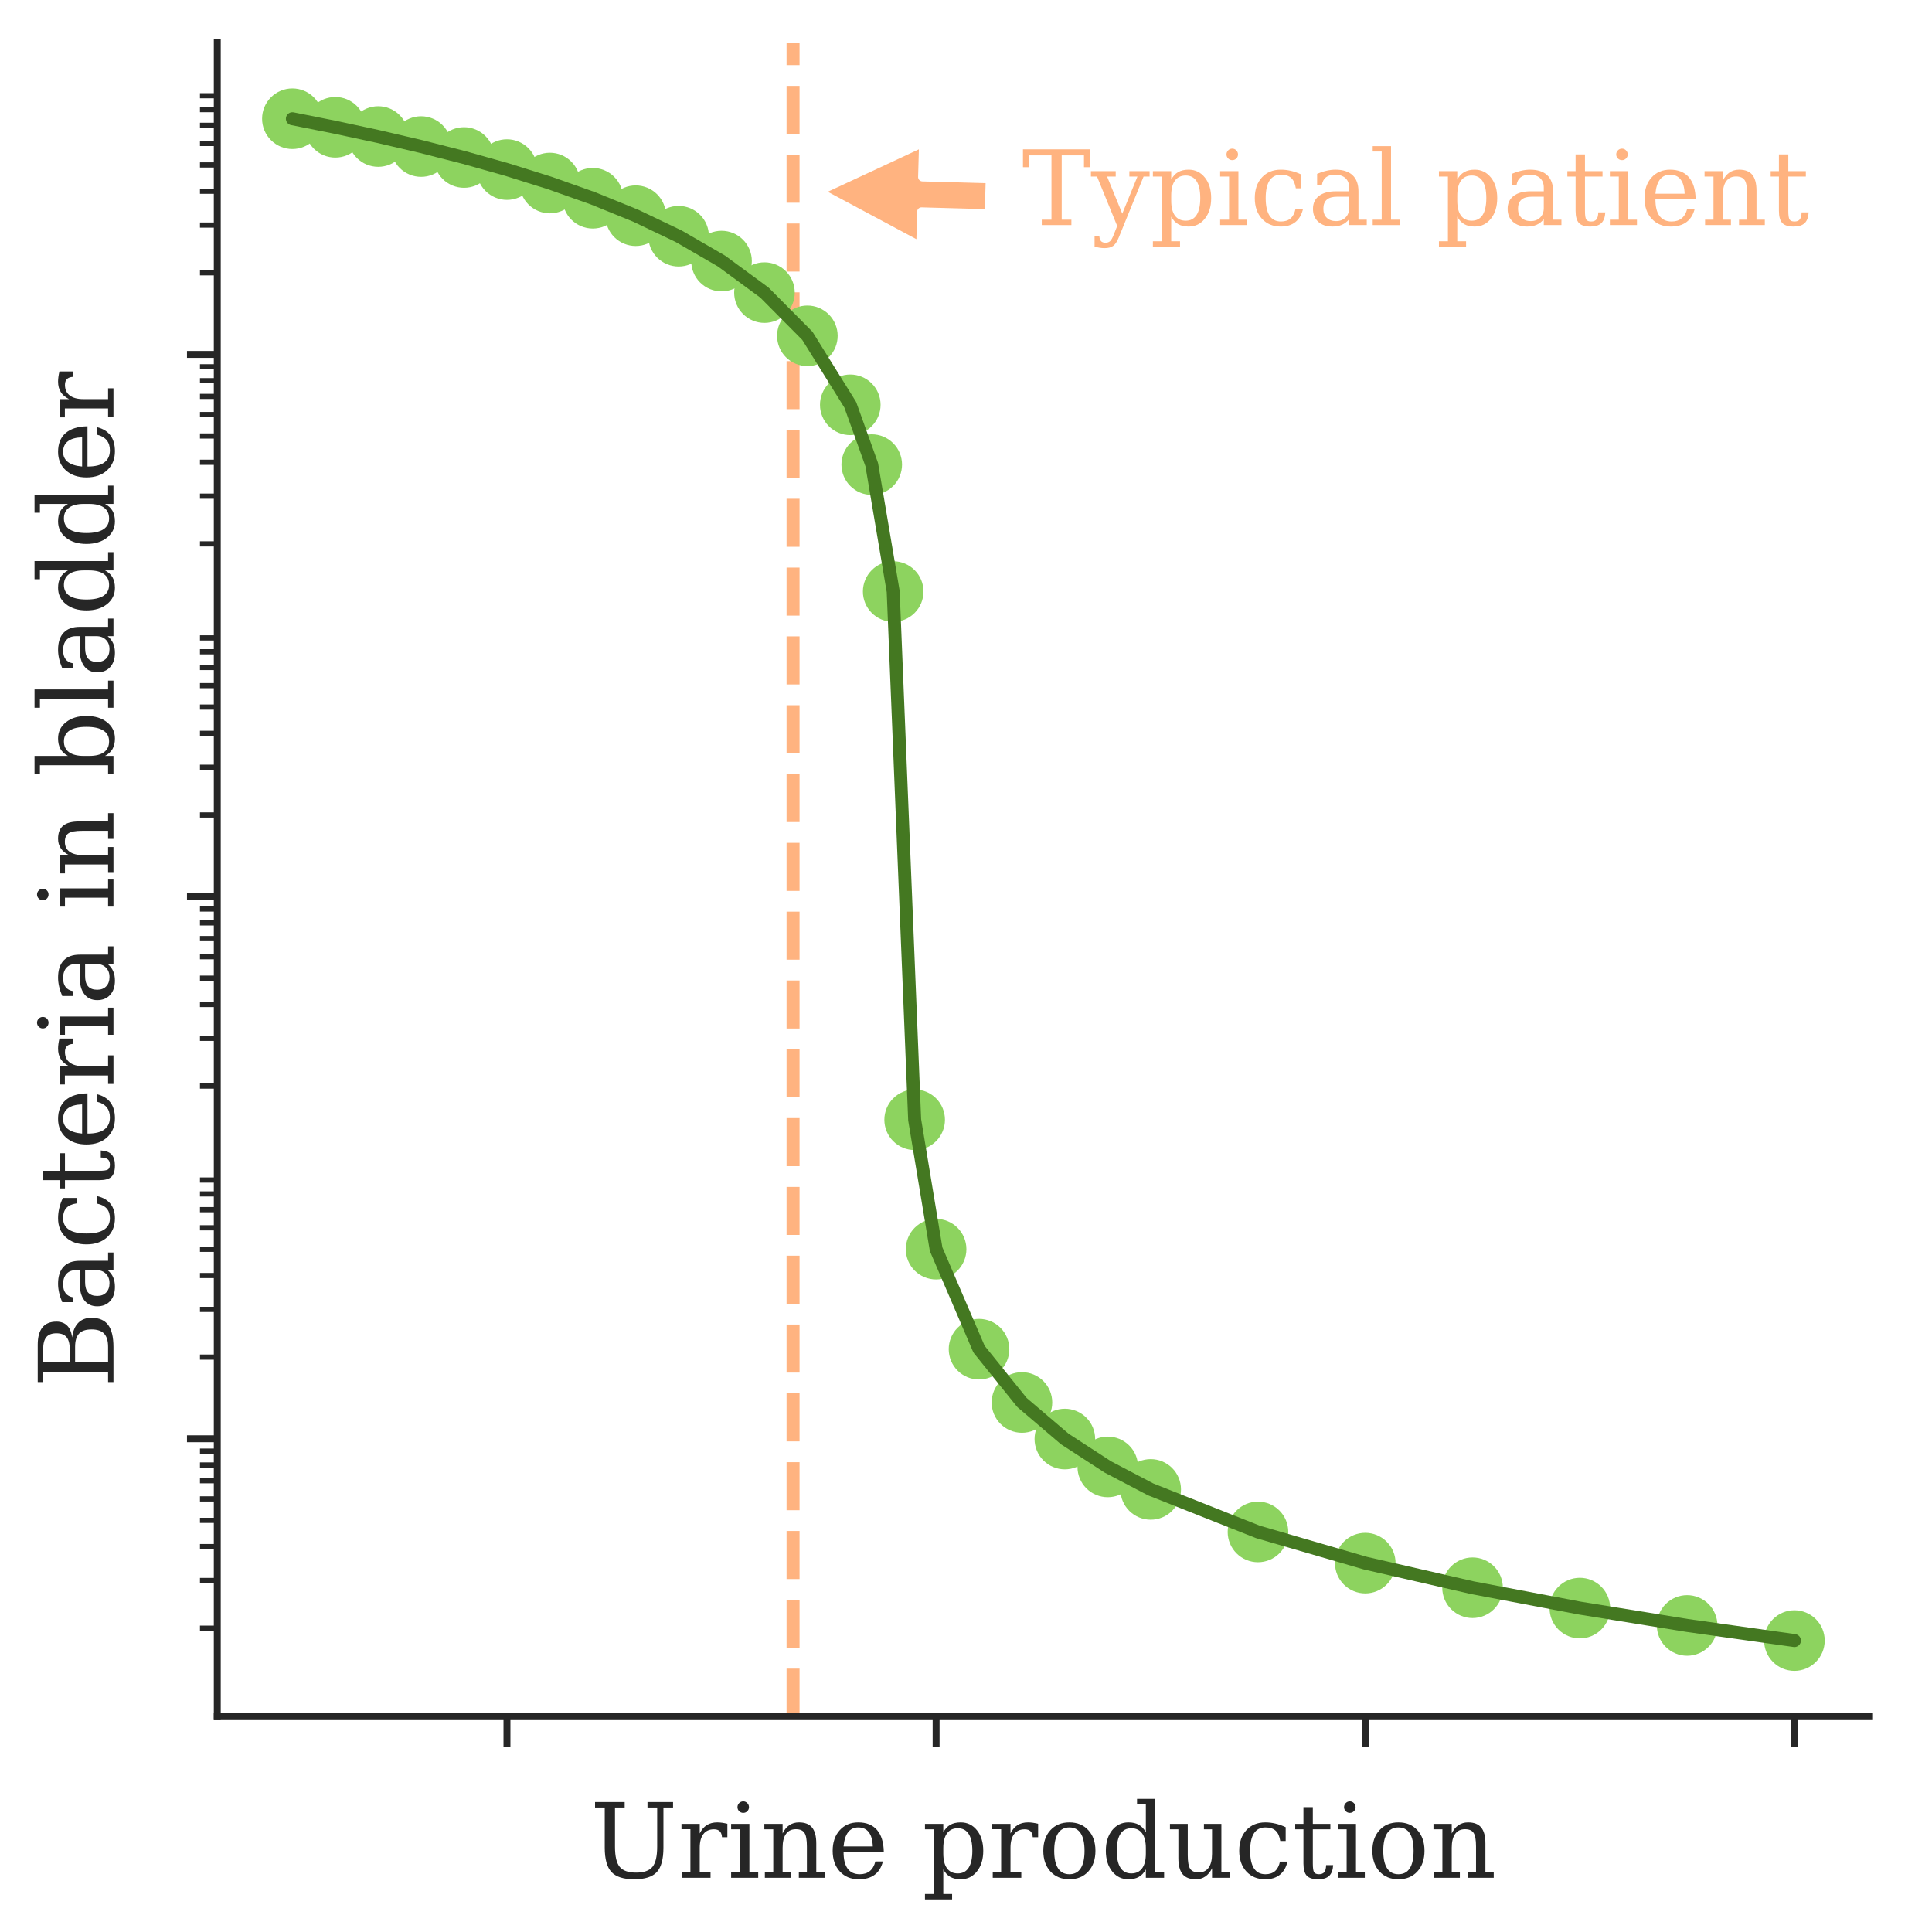 <?xml version="1.0" encoding="utf-8" standalone="no"?>
<!DOCTYPE svg PUBLIC "-//W3C//DTD SVG 1.1//EN"
  "http://www.w3.org/Graphics/SVG/1.1/DTD/svg11.dtd">
<!-- Created with matplotlib (https://matplotlib.org/) -->
<svg height="223.2pt" version="1.1" viewBox="0 0 223.2 223.2" width="223.2pt" xmlns="http://www.w3.org/2000/svg" xmlns:xlink="http://www.w3.org/1999/xlink">
 <defs>
  <style type="text/css">
*{stroke-linecap:butt;stroke-linejoin:round;}
  </style>
 </defs>
 <g id="figure_1">
  <g id="patch_1">
   <path d="M 0 223.2 
L 223.2 223.2 
L 223.2 0 
L 0 0 
z
" style="fill:#ffffff;"/>
  </g>
  <g id="axes_1">
   <g id="patch_2">
    <path d="M 25.102 198.321 
L 215.982 198.321 
L 215.982 4.925 
L 25.102 4.925 
z
" style="fill:#ffffff;"/>
   </g>
   <g id="matplotlib.axis_1">
    <g id="xtick_1">
     <g id="line2d_1">
      <defs>
       <path d="M 0 0 
L 0 3.5 
" id="mc57313381f" style="stroke:#262626;stroke-width:0.8;"/>
      </defs>
      <g>
       <use style="fill:#262626;stroke:#262626;stroke-width:0.8;" x="58.568" xlink:href="#mc57313381f" y="198.321"/>
      </g>
     </g>
    </g>
    <g id="xtick_2">
     <g id="line2d_2">
      <g>
       <use style="fill:#262626;stroke:#262626;stroke-width:0.8;" x="108.147" xlink:href="#mc57313381f" y="198.321"/>
      </g>
     </g>
    </g>
    <g id="xtick_3">
     <g id="line2d_3">
      <g>
       <use style="fill:#262626;stroke:#262626;stroke-width:0.8;" x="157.727" xlink:href="#mc57313381f" y="198.321"/>
      </g>
     </g>
    </g>
    <g id="xtick_4">
     <g id="line2d_4">
      <g>
       <use style="fill:#262626;stroke:#262626;stroke-width:0.8;" x="207.306" xlink:href="#mc57313381f" y="198.321"/>
      </g>
     </g>
    </g>
    <g id="text_1">
     <!-- Urine production -->
     <defs>
      <path d="M 14.016 67.672 
L 4.688 67.672 
L 4.688 72.906 
L 33.203 72.906 
L 33.203 67.672 
L 23.875 67.672 
L 23.875 29.984 
Q 23.875 16.016 28.438 10.5 
Q 33.016 4.984 44.188 4.984 
Q 55.375 4.984 59.938 10.5 
Q 64.5 16.016 64.5 29.984 
L 64.5 67.672 
L 55.172 67.672 
L 55.172 72.906 
L 79.781 72.906 
L 79.781 67.672 
L 70.516 67.672 
L 70.516 29 
Q 70.516 12.359 64.109 5.469 
Q 57.719 -1.422 42.391 -1.422 
Q 27.047 -1.422 20.531 5.516 
Q 14.016 12.453 14.016 29 
z
" id="DejaVuSerif-85"/>
      <path d="M 47.797 52 
L 47.797 39.016 
L 42.625 39.016 
Q 42.391 42.875 40.484 44.781 
Q 38.578 46.688 34.906 46.688 
Q 28.266 46.688 24.719 42.094 
Q 21.188 37.5 21.188 28.906 
L 21.188 5.172 
L 31.594 5.172 
L 31.594 0 
L 4.109 0 
L 4.109 5.172 
L 12.203 5.172 
L 12.203 46.781 
L 3.609 46.781 
L 3.609 51.906 
L 21.188 51.906 
L 21.188 42.672 
Q 23.828 48.094 27.969 50.703 
Q 32.125 53.328 38.094 53.328 
Q 40.281 53.328 42.703 52.984 
Q 45.125 52.641 47.797 52 
z
" id="DejaVuSerif-114"/>
      <path d="M 9.719 68.016 
Q 9.719 70.266 11.344 71.922 
Q 12.984 73.578 15.281 73.578 
Q 17.531 73.578 19.156 71.922 
Q 20.797 70.266 20.797 68.016 
Q 20.797 65.719 19.188 64.109 
Q 17.578 62.5 15.281 62.5 
Q 12.984 62.5 11.344 64.109 
Q 9.719 65.719 9.719 68.016 
z
M 21.188 5.172 
L 29.688 5.172 
L 29.688 0 
L 3.609 0 
L 3.609 5.172 
L 12.203 5.172 
L 12.203 46.688 
L 3.609 46.688 
L 3.609 51.906 
L 21.188 51.906 
z
" id="DejaVuSerif-105"/>
      <path d="M 4.109 0 
L 4.109 5.172 
L 12.203 5.172 
L 12.203 46.688 
L 3.609 46.688 
L 3.609 51.906 
L 21.188 51.906 
L 21.188 42.672 
Q 23.688 47.953 27.656 50.641 
Q 31.641 53.328 36.922 53.328 
Q 45.516 53.328 49.562 48.391 
Q 53.609 43.453 53.609 33.016 
L 53.609 5.172 
L 61.625 5.172 
L 61.625 0 
L 36.812 0 
L 36.812 5.172 
L 44.578 5.172 
L 44.578 30.172 
Q 44.578 39.703 42.234 43.234 
Q 39.891 46.781 33.984 46.781 
Q 27.734 46.781 24.453 42.203 
Q 21.188 37.641 21.188 28.906 
L 21.188 5.172 
L 29 5.172 
L 29 0 
z
" id="DejaVuSerif-110"/>
      <path d="M 54.203 25 
L 15.484 25 
L 15.484 24.609 
Q 15.484 14.109 19.438 8.766 
Q 23.391 3.422 31.109 3.422 
Q 37.016 3.422 40.797 6.516 
Q 44.578 9.625 46.094 15.719 
L 53.328 15.719 
Q 51.172 7.172 45.375 2.875 
Q 39.594 -1.422 30.172 -1.422 
Q 18.797 -1.422 11.891 6.078 
Q 4.984 13.578 4.984 25.984 
Q 4.984 38.281 11.766 45.797 
Q 18.562 53.328 29.594 53.328 
Q 41.359 53.328 47.656 46.062 
Q 53.953 38.812 54.203 25 
z
M 43.609 30.172 
Q 43.312 39.266 39.766 43.875 
Q 36.234 48.484 29.594 48.484 
Q 23.391 48.484 19.828 43.844 
Q 16.266 39.203 15.484 30.172 
z
" id="DejaVuSerif-101"/>
      <path id="DejaVuSerif-32"/>
      <path d="M 20.516 28.516 
L 20.516 23.391 
Q 20.516 14.016 24.094 9.109 
Q 27.688 4.203 34.516 4.203 
Q 41.406 4.203 44.938 9.719 
Q 48.484 15.234 48.484 25.984 
Q 48.484 36.766 44.938 42.234 
Q 41.406 47.703 34.516 47.703 
Q 27.688 47.703 24.094 42.766 
Q 20.516 37.844 20.516 28.516 
z
M 11.531 46.688 
L 2.875 46.688 
L 2.875 51.906 
L 20.516 51.906 
L 20.516 43.797 
Q 23.141 48.688 27.219 51 
Q 31.297 53.328 37.312 53.328 
Q 46.875 53.328 52.922 45.75 
Q 58.984 38.188 58.984 25.984 
Q 58.984 13.766 52.922 6.172 
Q 46.875 -1.422 37.312 -1.422 
Q 31.297 -1.422 27.219 0.891 
Q 23.141 3.219 20.516 8.109 
L 20.516 -15.578 
L 29 -15.578 
L 29 -20.797 
L 2.875 -20.797 
L 2.875 -15.578 
L 11.531 -15.578 
z
" id="DejaVuSerif-112"/>
      <path d="M 30.078 3.422 
Q 37.312 3.422 40.984 9.125 
Q 44.672 14.844 44.672 25.984 
Q 44.672 37.109 40.984 42.797 
Q 37.312 48.484 30.078 48.484 
Q 22.859 48.484 19.172 42.797 
Q 15.484 37.109 15.484 25.984 
Q 15.484 14.844 19.188 9.125 
Q 22.906 3.422 30.078 3.422 
z
M 30.078 -1.422 
Q 18.75 -1.422 11.859 6.078 
Q 4.984 13.578 4.984 25.984 
Q 4.984 38.375 11.844 45.844 
Q 18.703 53.328 30.078 53.328 
Q 41.453 53.328 48.312 45.844 
Q 55.172 38.375 55.172 25.984 
Q 55.172 13.578 48.312 6.078 
Q 41.453 -1.422 30.078 -1.422 
z
" id="DejaVuSerif-111"/>
      <path d="M 52.484 5.172 
L 61.078 5.172 
L 61.078 0 
L 43.5 0 
L 43.5 8.109 
Q 40.875 3.219 36.797 0.891 
Q 32.719 -1.422 26.703 -1.422 
Q 17.141 -1.422 11.062 6.172 
Q 4.984 13.766 4.984 25.984 
Q 4.984 38.188 11.031 45.75 
Q 17.094 53.328 26.703 53.328 
Q 32.719 53.328 36.797 51 
Q 40.875 48.688 43.5 43.797 
L 43.5 70.797 
L 35.016 70.797 
L 35.016 75.984 
L 52.484 75.984 
z
M 43.5 23.391 
L 43.5 28.516 
Q 43.5 37.844 39.906 42.766 
Q 36.328 47.703 29.5 47.703 
Q 22.562 47.703 19.016 42.234 
Q 15.484 36.766 15.484 25.984 
Q 15.484 15.234 19.016 9.719 
Q 22.562 4.203 29.5 4.203 
Q 36.328 4.203 39.906 9.109 
Q 43.5 14.016 43.5 23.391 
z
" id="DejaVuSerif-100"/>
      <path d="M 35.406 51.906 
L 52.203 51.906 
L 52.203 5.172 
L 60.688 5.172 
L 60.688 0 
L 43.219 0 
L 43.219 9.188 
Q 40.719 4 36.766 1.281 
Q 32.812 -1.422 27.594 -1.422 
Q 18.953 -1.422 14.875 3.484 
Q 10.797 8.406 10.797 18.891 
L 10.797 46.688 
L 2.688 46.688 
L 2.688 51.906 
L 19.828 51.906 
L 19.828 21.688 
Q 19.828 12.203 22.141 8.688 
Q 24.469 5.172 30.422 5.172 
Q 36.672 5.172 39.938 9.766 
Q 43.219 14.359 43.219 23.094 
L 43.219 46.688 
L 35.406 46.688 
z
" id="DejaVuSerif-117"/>
      <path d="M 51.422 15.578 
Q 49.516 7.281 44.094 2.922 
Q 38.672 -1.422 30.078 -1.422 
Q 18.75 -1.422 11.859 6.078 
Q 4.984 13.578 4.984 25.984 
Q 4.984 38.422 11.859 45.875 
Q 18.75 53.328 30.078 53.328 
Q 35.016 53.328 39.891 52.172 
Q 44.781 51.031 49.703 48.688 
L 49.703 35.406 
L 44.484 35.406 
Q 43.453 42.234 40.016 45.359 
Q 36.578 48.484 30.172 48.484 
Q 22.906 48.484 19.188 42.844 
Q 15.484 37.203 15.484 25.984 
Q 15.484 14.75 19.172 9.078 
Q 22.859 3.422 30.172 3.422 
Q 35.984 3.422 39.453 6.438 
Q 42.922 9.469 44.188 15.578 
z
" id="DejaVuSerif-99"/>
      <path d="M 10.797 46.688 
L 2.875 46.688 
L 2.875 51.906 
L 10.797 51.906 
L 10.797 68.016 
L 19.828 68.016 
L 19.828 51.906 
L 36.719 51.906 
L 36.719 46.688 
L 19.828 46.688 
L 19.828 13.719 
Q 19.828 7.125 21.094 5.266 
Q 22.359 3.422 25.781 3.422 
Q 29.297 3.422 30.906 5.484 
Q 32.516 7.562 32.625 12.203 
L 39.406 12.203 
Q 39.016 5.125 35.547 1.844 
Q 32.078 -1.422 25 -1.422 
Q 17.234 -1.422 14.016 2.016 
Q 10.797 5.469 10.797 13.719 
z
" id="DejaVuSerif-116"/>
     </defs>
     <g style="fill:#262626;" transform="translate(68.183 216.939)scale(0.12 -0.12)">
      <use xlink:href="#DejaVuSerif-85"/>
      <use x="84.277" xlink:href="#DejaVuSerif-114"/>
      <use x="132.08" xlink:href="#DejaVuSerif-105"/>
      <use x="164.062" xlink:href="#DejaVuSerif-110"/>
      <use x="228.467" xlink:href="#DejaVuSerif-101"/>
      <use x="287.646" xlink:href="#DejaVuSerif-32"/>
      <use x="319.434" xlink:href="#DejaVuSerif-112"/>
      <use x="383.447" xlink:href="#DejaVuSerif-114"/>
      <use x="431.25" xlink:href="#DejaVuSerif-111"/>
      <use x="491.455" xlink:href="#DejaVuSerif-100"/>
      <use x="555.469" xlink:href="#DejaVuSerif-117"/>
      <use x="619.873" xlink:href="#DejaVuSerif-99"/>
      <use x="675.879" xlink:href="#DejaVuSerif-116"/>
      <use x="716.064" xlink:href="#DejaVuSerif-105"/>
      <use x="748.047" xlink:href="#DejaVuSerif-111"/>
      <use x="808.252" xlink:href="#DejaVuSerif-110"/>
     </g>
    </g>
   </g>
   <g id="matplotlib.axis_2">
    <g id="ytick_1">
     <g id="line2d_5">
      <defs>
       <path d="M 0 0 
L -3.5 0 
" id="m502a479436" style="stroke:#262626;stroke-width:0.8;"/>
      </defs>
      <g>
       <use style="fill:#262626;stroke:#262626;stroke-width:0.8;" x="25.102" xlink:href="#m502a479436" y="166.215"/>
      </g>
     </g>
    </g>
    <g id="ytick_2">
     <g id="line2d_6">
      <g>
       <use style="fill:#262626;stroke:#262626;stroke-width:0.8;" x="25.102" xlink:href="#m502a479436" y="103.579"/>
      </g>
     </g>
    </g>
    <g id="ytick_3">
     <g id="line2d_7">
      <g>
       <use style="fill:#262626;stroke:#262626;stroke-width:0.8;" x="25.102" xlink:href="#m502a479436" y="40.944"/>
      </g>
     </g>
    </g>
    <g id="ytick_4">
     <g id="line2d_8">
      <defs>
       <path d="M 0 0 
L -2 0 
" id="m385838efcf" style="stroke:#262626;stroke-width:0.6;"/>
      </defs>
      <g>
       <use style="fill:#262626;stroke:#262626;stroke-width:0.6;" x="25.102" xlink:href="#m385838efcf" y="188.105"/>
      </g>
     </g>
    </g>
    <g id="ytick_5">
     <g id="line2d_9">
      <g>
       <use style="fill:#262626;stroke:#262626;stroke-width:0.6;" x="25.102" xlink:href="#m385838efcf" y="182.59"/>
      </g>
     </g>
    </g>
    <g id="ytick_6">
     <g id="line2d_10">
      <g>
       <use style="fill:#262626;stroke:#262626;stroke-width:0.6;" x="25.102" xlink:href="#m385838efcf" y="178.678"/>
      </g>
     </g>
    </g>
    <g id="ytick_7">
     <g id="line2d_11">
      <g>
       <use style="fill:#262626;stroke:#262626;stroke-width:0.6;" x="25.102" xlink:href="#m385838efcf" y="175.643"/>
      </g>
     </g>
    </g>
    <g id="ytick_8">
     <g id="line2d_12">
      <g>
       <use style="fill:#262626;stroke:#262626;stroke-width:0.6;" x="25.102" xlink:href="#m385838efcf" y="173.163"/>
      </g>
     </g>
    </g>
    <g id="ytick_9">
     <g id="line2d_13">
      <g>
       <use style="fill:#262626;stroke:#262626;stroke-width:0.6;" x="25.102" xlink:href="#m385838efcf" y="171.066"/>
      </g>
     </g>
    </g>
    <g id="ytick_10">
     <g id="line2d_14">
      <g>
       <use style="fill:#262626;stroke:#262626;stroke-width:0.6;" x="25.102" xlink:href="#m385838efcf" y="169.25"/>
      </g>
     </g>
    </g>
    <g id="ytick_11">
     <g id="line2d_15">
      <g>
       <use style="fill:#262626;stroke:#262626;stroke-width:0.6;" x="25.102" xlink:href="#m385838efcf" y="167.648"/>
      </g>
     </g>
    </g>
    <g id="ytick_12">
     <g id="line2d_16">
      <g>
       <use style="fill:#262626;stroke:#262626;stroke-width:0.6;" x="25.102" xlink:href="#m385838efcf" y="156.787"/>
      </g>
     </g>
    </g>
    <g id="ytick_13">
     <g id="line2d_17">
      <g>
       <use style="fill:#262626;stroke:#262626;stroke-width:0.6;" x="25.102" xlink:href="#m385838efcf" y="151.273"/>
      </g>
     </g>
    </g>
    <g id="ytick_14">
     <g id="line2d_18">
      <g>
       <use style="fill:#262626;stroke:#262626;stroke-width:0.6;" x="25.102" xlink:href="#m385838efcf" y="147.36"/>
      </g>
     </g>
    </g>
    <g id="ytick_15">
     <g id="line2d_19">
      <g>
       <use style="fill:#262626;stroke:#262626;stroke-width:0.6;" x="25.102" xlink:href="#m385838efcf" y="144.325"/>
      </g>
     </g>
    </g>
    <g id="ytick_16">
     <g id="line2d_20">
      <g>
       <use style="fill:#262626;stroke:#262626;stroke-width:0.6;" x="25.102" xlink:href="#m385838efcf" y="141.845"/>
      </g>
     </g>
    </g>
    <g id="ytick_17">
     <g id="line2d_21">
      <g>
       <use style="fill:#262626;stroke:#262626;stroke-width:0.6;" x="25.102" xlink:href="#m385838efcf" y="139.748"/>
      </g>
     </g>
    </g>
    <g id="ytick_18">
     <g id="line2d_22">
      <g>
       <use style="fill:#262626;stroke:#262626;stroke-width:0.6;" x="25.102" xlink:href="#m385838efcf" y="137.932"/>
      </g>
     </g>
    </g>
    <g id="ytick_19">
     <g id="line2d_23">
      <g>
       <use style="fill:#262626;stroke:#262626;stroke-width:0.6;" x="25.102" xlink:href="#m385838efcf" y="136.33"/>
      </g>
     </g>
    </g>
    <g id="ytick_20">
     <g id="line2d_24">
      <g>
       <use style="fill:#262626;stroke:#262626;stroke-width:0.6;" x="25.102" xlink:href="#m385838efcf" y="125.47"/>
      </g>
     </g>
    </g>
    <g id="ytick_21">
     <g id="line2d_25">
      <g>
       <use style="fill:#262626;stroke:#262626;stroke-width:0.6;" x="25.102" xlink:href="#m385838efcf" y="119.955"/>
      </g>
     </g>
    </g>
    <g id="ytick_22">
     <g id="line2d_26">
      <g>
       <use style="fill:#262626;stroke:#262626;stroke-width:0.6;" x="25.102" xlink:href="#m385838efcf" y="116.042"/>
      </g>
     </g>
    </g>
    <g id="ytick_23">
     <g id="line2d_27">
      <g>
       <use style="fill:#262626;stroke:#262626;stroke-width:0.6;" x="25.102" xlink:href="#m385838efcf" y="113.007"/>
      </g>
     </g>
    </g>
    <g id="ytick_24">
     <g id="line2d_28">
      <g>
       <use style="fill:#262626;stroke:#262626;stroke-width:0.6;" x="25.102" xlink:href="#m385838efcf" y="110.527"/>
      </g>
     </g>
    </g>
    <g id="ytick_25">
     <g id="line2d_29">
      <g>
       <use style="fill:#262626;stroke:#262626;stroke-width:0.6;" x="25.102" xlink:href="#m385838efcf" y="108.431"/>
      </g>
     </g>
    </g>
    <g id="ytick_26">
     <g id="line2d_30">
      <g>
       <use style="fill:#262626;stroke:#262626;stroke-width:0.6;" x="25.102" xlink:href="#m385838efcf" y="106.614"/>
      </g>
     </g>
    </g>
    <g id="ytick_27">
     <g id="line2d_31">
      <g>
       <use style="fill:#262626;stroke:#262626;stroke-width:0.6;" x="25.102" xlink:href="#m385838efcf" y="105.012"/>
      </g>
     </g>
    </g>
    <g id="ytick_28">
     <g id="line2d_32">
      <g>
       <use style="fill:#262626;stroke:#262626;stroke-width:0.6;" x="25.102" xlink:href="#m385838efcf" y="94.152"/>
      </g>
     </g>
    </g>
    <g id="ytick_29">
     <g id="line2d_33">
      <g>
       <use style="fill:#262626;stroke:#262626;stroke-width:0.6;" x="25.102" xlink:href="#m385838efcf" y="88.637"/>
      </g>
     </g>
    </g>
    <g id="ytick_30">
     <g id="line2d_34">
      <g>
       <use style="fill:#262626;stroke:#262626;stroke-width:0.6;" x="25.102" xlink:href="#m385838efcf" y="84.724"/>
      </g>
     </g>
    </g>
    <g id="ytick_31">
     <g id="line2d_35">
      <g>
       <use style="fill:#262626;stroke:#262626;stroke-width:0.6;" x="25.102" xlink:href="#m385838efcf" y="81.689"/>
      </g>
     </g>
    </g>
    <g id="ytick_32">
     <g id="line2d_36">
      <g>
       <use style="fill:#262626;stroke:#262626;stroke-width:0.6;" x="25.102" xlink:href="#m385838efcf" y="79.209"/>
      </g>
     </g>
    </g>
    <g id="ytick_33">
     <g id="line2d_37">
      <g>
       <use style="fill:#262626;stroke:#262626;stroke-width:0.6;" x="25.102" xlink:href="#m385838efcf" y="77.113"/>
      </g>
     </g>
    </g>
    <g id="ytick_34">
     <g id="line2d_38">
      <g>
       <use style="fill:#262626;stroke:#262626;stroke-width:0.6;" x="25.102" xlink:href="#m385838efcf" y="75.297"/>
      </g>
     </g>
    </g>
    <g id="ytick_35">
     <g id="line2d_39">
      <g>
       <use style="fill:#262626;stroke:#262626;stroke-width:0.6;" x="25.102" xlink:href="#m385838efcf" y="73.695"/>
      </g>
     </g>
    </g>
    <g id="ytick_36">
     <g id="line2d_40">
      <g>
       <use style="fill:#262626;stroke:#262626;stroke-width:0.6;" x="25.102" xlink:href="#m385838efcf" y="62.834"/>
      </g>
     </g>
    </g>
    <g id="ytick_37">
     <g id="line2d_41">
      <g>
       <use style="fill:#262626;stroke:#262626;stroke-width:0.6;" x="25.102" xlink:href="#m385838efcf" y="57.319"/>
      </g>
     </g>
    </g>
    <g id="ytick_38">
     <g id="line2d_42">
      <g>
       <use style="fill:#262626;stroke:#262626;stroke-width:0.6;" x="25.102" xlink:href="#m385838efcf" y="53.406"/>
      </g>
     </g>
    </g>
    <g id="ytick_39">
     <g id="line2d_43">
      <g>
       <use style="fill:#262626;stroke:#262626;stroke-width:0.6;" x="25.102" xlink:href="#m385838efcf" y="50.371"/>
      </g>
     </g>
    </g>
    <g id="ytick_40">
     <g id="line2d_44">
      <g>
       <use style="fill:#262626;stroke:#262626;stroke-width:0.6;" x="25.102" xlink:href="#m385838efcf" y="47.892"/>
      </g>
     </g>
    </g>
    <g id="ytick_41">
     <g id="line2d_45">
      <g>
       <use style="fill:#262626;stroke:#262626;stroke-width:0.6;" x="25.102" xlink:href="#m385838efcf" y="45.795"/>
      </g>
     </g>
    </g>
    <g id="ytick_42">
     <g id="line2d_46">
      <g>
       <use style="fill:#262626;stroke:#262626;stroke-width:0.6;" x="25.102" xlink:href="#m385838efcf" y="43.979"/>
      </g>
     </g>
    </g>
    <g id="ytick_43">
     <g id="line2d_47">
      <g>
       <use style="fill:#262626;stroke:#262626;stroke-width:0.6;" x="25.102" xlink:href="#m385838efcf" y="42.377"/>
      </g>
     </g>
    </g>
    <g id="ytick_44">
     <g id="line2d_48">
      <g>
       <use style="fill:#262626;stroke:#262626;stroke-width:0.6;" x="25.102" xlink:href="#m385838efcf" y="31.516"/>
      </g>
     </g>
    </g>
    <g id="ytick_45">
     <g id="line2d_49">
      <g>
       <use style="fill:#262626;stroke:#262626;stroke-width:0.6;" x="25.102" xlink:href="#m385838efcf" y="26.001"/>
      </g>
     </g>
    </g>
    <g id="ytick_46">
     <g id="line2d_50">
      <g>
       <use style="fill:#262626;stroke:#262626;stroke-width:0.6;" x="25.102" xlink:href="#m385838efcf" y="22.089"/>
      </g>
     </g>
    </g>
    <g id="ytick_47">
     <g id="line2d_51">
      <g>
       <use style="fill:#262626;stroke:#262626;stroke-width:0.6;" x="25.102" xlink:href="#m385838efcf" y="19.054"/>
      </g>
     </g>
    </g>
    <g id="ytick_48">
     <g id="line2d_52">
      <g>
       <use style="fill:#262626;stroke:#262626;stroke-width:0.6;" x="25.102" xlink:href="#m385838efcf" y="16.574"/>
      </g>
     </g>
    </g>
    <g id="ytick_49">
     <g id="line2d_53">
      <g>
       <use style="fill:#262626;stroke:#262626;stroke-width:0.6;" x="25.102" xlink:href="#m385838efcf" y="14.477"/>
      </g>
     </g>
    </g>
    <g id="ytick_50">
     <g id="line2d_54">
      <g>
       <use style="fill:#262626;stroke:#262626;stroke-width:0.6;" x="25.102" xlink:href="#m385838efcf" y="12.661"/>
      </g>
     </g>
    </g>
    <g id="ytick_51">
     <g id="line2d_55">
      <g>
       <use style="fill:#262626;stroke:#262626;stroke-width:0.6;" x="25.102" xlink:href="#m385838efcf" y="11.059"/>
      </g>
     </g>
    </g>
    <g id="text_2">
     <!-- Bacteria in bladder -->
     <defs>
      <path d="M 24.703 5.172 
L 39.312 5.172 
Q 48.094 5.172 52.141 8.984 
Q 56.203 12.797 56.203 21.094 
Q 56.203 29.344 52.172 33.125 
Q 48.141 36.922 39.312 36.922 
L 24.703 36.922 
z
M 24.703 42.094 
L 37.109 42.094 
Q 45.125 42.094 48.797 45.172 
Q 52.484 48.25 52.484 54.891 
Q 52.484 61.578 48.797 64.625 
Q 45.125 67.672 37.109 67.672 
L 24.703 67.672 
z
M 5.516 0 
L 5.516 5.172 
L 14.797 5.172 
L 14.797 67.672 
L 5.516 67.672 
L 5.516 72.906 
L 41.5 72.906 
Q 52.547 72.906 58.125 68.391 
Q 63.719 63.875 63.719 54.891 
Q 63.719 48.391 59.828 44.531 
Q 55.953 40.672 48.484 39.797 
Q 57.766 38.625 62.578 33.859 
Q 67.391 29.109 67.391 21.094 
Q 67.391 10.25 60.547 5.125 
Q 53.719 0 39.203 0 
z
" id="DejaVuSerif-66"/>
      <path d="M 39.797 16.312 
L 39.797 27.297 
L 28.219 27.297 
Q 21.531 27.297 18.25 24.406 
Q 14.984 21.531 14.984 15.578 
Q 14.984 10.156 18.297 6.984 
Q 21.625 3.812 27.297 3.812 
Q 32.906 3.812 36.344 7.281 
Q 39.797 10.75 39.797 16.312 
z
M 48.781 32.422 
L 48.781 5.172 
L 56.781 5.172 
L 56.781 0 
L 39.797 0 
L 39.797 5.609 
Q 36.812 2 32.906 0.281 
Q 29 -1.422 23.781 -1.422 
Q 15.141 -1.422 10.062 3.172 
Q 4.984 7.766 4.984 15.578 
Q 4.984 23.641 10.797 28.078 
Q 16.609 32.516 27.203 32.516 
L 39.797 32.516 
L 39.797 36.078 
Q 39.797 42 36.203 45.234 
Q 32.625 48.484 26.125 48.484 
Q 20.75 48.484 17.578 46.047 
Q 14.406 43.609 13.625 38.812 
L 8.984 38.812 
L 8.984 49.312 
Q 13.672 51.312 18.094 52.312 
Q 22.516 53.328 26.703 53.328 
Q 37.5 53.328 43.141 47.969 
Q 48.781 42.625 48.781 32.422 
z
" id="DejaVuSerif-97"/>
      <path d="M 11.531 5.172 
L 11.531 70.797 
L 2.875 70.797 
L 2.875 75.984 
L 20.516 75.984 
L 20.516 43.797 
Q 23.141 48.688 27.219 51 
Q 31.297 53.328 37.312 53.328 
Q 46.875 53.328 52.922 45.75 
Q 58.984 38.188 58.984 25.984 
Q 58.984 13.766 52.922 6.172 
Q 46.875 -1.422 37.312 -1.422 
Q 31.297 -1.422 27.219 0.891 
Q 23.141 3.219 20.516 8.109 
L 20.516 0 
L 2.875 0 
L 2.875 5.172 
z
M 20.516 23.391 
Q 20.516 14.016 24.094 9.109 
Q 27.688 4.203 34.516 4.203 
Q 41.406 4.203 44.938 9.719 
Q 48.484 15.234 48.484 25.984 
Q 48.484 36.766 44.938 42.234 
Q 41.406 47.703 34.516 47.703 
Q 27.688 47.703 24.094 42.766 
Q 20.516 37.844 20.516 28.516 
z
" id="DejaVuSerif-98"/>
      <path d="M 20.516 5.172 
L 29 5.172 
L 29 0 
L 2.875 0 
L 2.875 5.172 
L 11.531 5.172 
L 11.531 70.797 
L 2.875 70.797 
L 2.875 75.984 
L 20.516 75.984 
z
" id="DejaVuSerif-108"/>
     </defs>
     <g style="fill:#262626;" transform="translate(13.107 160.332)rotate(-90)scale(0.12 -0.12)">
      <use xlink:href="#DejaVuSerif-66"/>
      <use x="73.486" xlink:href="#DejaVuSerif-97"/>
      <use x="133.105" xlink:href="#DejaVuSerif-99"/>
      <use x="189.111" xlink:href="#DejaVuSerif-116"/>
      <use x="229.297" xlink:href="#DejaVuSerif-101"/>
      <use x="288.477" xlink:href="#DejaVuSerif-114"/>
      <use x="336.279" xlink:href="#DejaVuSerif-105"/>
      <use x="368.262" xlink:href="#DejaVuSerif-97"/>
      <use x="427.881" xlink:href="#DejaVuSerif-32"/>
      <use x="459.668" xlink:href="#DejaVuSerif-105"/>
      <use x="491.65" xlink:href="#DejaVuSerif-110"/>
      <use x="556.055" xlink:href="#DejaVuSerif-32"/>
      <use x="587.842" xlink:href="#DejaVuSerif-98"/>
      <use x="651.855" xlink:href="#DejaVuSerif-108"/>
      <use x="683.838" xlink:href="#DejaVuSerif-97"/>
      <use x="743.457" xlink:href="#DejaVuSerif-100"/>
      <use x="807.471" xlink:href="#DejaVuSerif-100"/>
      <use x="871.484" xlink:href="#DejaVuSerif-101"/>
      <use x="930.664" xlink:href="#DejaVuSerif-114"/>
     </g>
    </g>
   </g>
   <g id="line2d_56">
    <path clip-path="url(#pd9fda685a8)" d="M 91.621 198.321 
L 91.621 4.925 
" style="fill:none;stroke:#ffb380;stroke-dasharray:5.55,2.4;stroke-dashoffset:0;stroke-width:1.5;"/>
   </g>
   <g id="PathCollection_1">
    <defs>
     <path d="M 0 3 
C 0.796 3 1.559 2.684 2.121 2.121 
C 2.684 1.559 3 0.796 3 0 
C 3 -0.796 2.684 -1.559 2.121 -2.121 
C 1.559 -2.684 0.796 -3 0 -3 
C -0.796 -3 -1.559 -2.684 -2.121 -2.121 
C -2.684 -1.559 -3 -0.796 -3 0 
C -3 0.796 -2.684 1.559 -2.121 2.121 
C -1.559 2.684 -0.796 3 0 3 
z
" id="m2d5faaeb76" style="stroke:#8dd35f;"/>
    </defs>
    <g clip-path="url(#pd9fda685a8)">
     <use style="fill:#8dd35f;stroke:#8dd35f;" x="33.779" xlink:href="#m2d5faaeb76" y="13.716"/>
     <use style="fill:#8dd35f;stroke:#8dd35f;" x="38.737" xlink:href="#m2d5faaeb76" y="14.705"/>
     <use style="fill:#8dd35f;stroke:#8dd35f;" x="43.695" xlink:href="#m2d5faaeb76" y="15.772"/>
     <use style="fill:#8dd35f;stroke:#8dd35f;" x="48.652" xlink:href="#m2d5faaeb76" y="16.93"/>
     <use style="fill:#8dd35f;stroke:#8dd35f;" x="53.61" xlink:href="#m2d5faaeb76" y="18.195"/>
     <use style="fill:#8dd35f;stroke:#8dd35f;" x="58.568" xlink:href="#m2d5faaeb76" y="19.591"/>
     <use style="fill:#8dd35f;stroke:#8dd35f;" x="63.526" xlink:href="#m2d5faaeb76" y="21.146"/>
     <use style="fill:#8dd35f;stroke:#8dd35f;" x="68.484" xlink:href="#m2d5faaeb76" y="22.903"/>
     <use style="fill:#8dd35f;stroke:#8dd35f;" x="73.442" xlink:href="#m2d5faaeb76" y="24.92"/>
     <use style="fill:#8dd35f;stroke:#8dd35f;" x="78.4" xlink:href="#m2d5faaeb76" y="27.29"/>
     <use style="fill:#8dd35f;stroke:#8dd35f;" x="83.358" xlink:href="#m2d5faaeb76" y="30.161"/>
     <use style="fill:#8dd35f;stroke:#8dd35f;" x="88.316" xlink:href="#m2d5faaeb76" y="33.805"/>
     <use style="fill:#8dd35f;stroke:#8dd35f;" x="93.274" xlink:href="#m2d5faaeb76" y="38.798"/>
     <use style="fill:#8dd35f;stroke:#8dd35f;" x="98.232" xlink:href="#m2d5faaeb76" y="46.768"/>
     <use style="fill:#8dd35f;stroke:#8dd35f;" x="100.711" xlink:href="#m2d5faaeb76" y="53.675"/>
     <use style="fill:#8dd35f;stroke:#8dd35f;" x="103.19" xlink:href="#m2d5faaeb76" y="68.338"/>
     <use style="fill:#8dd35f;stroke:#8dd35f;" x="105.669" xlink:href="#m2d5faaeb76" y="129.364"/>
     <use style="fill:#8dd35f;stroke:#8dd35f;" x="108.147" xlink:href="#m2d5faaeb76" y="144.316"/>
     <use style="fill:#8dd35f;stroke:#8dd35f;" x="113.105" xlink:href="#m2d5faaeb76" y="155.869"/>
     <use style="fill:#8dd35f;stroke:#8dd35f;" x="118.063" xlink:href="#m2d5faaeb76" y="162.026"/>
     <use style="fill:#8dd35f;stroke:#8dd35f;" x="123.021" xlink:href="#m2d5faaeb76" y="166.25"/>
     <use style="fill:#8dd35f;stroke:#8dd35f;" x="127.979" xlink:href="#m2d5faaeb76" y="169.468"/>
     <use style="fill:#8dd35f;stroke:#8dd35f;" x="132.937" xlink:href="#m2d5faaeb76" y="172.068"/>
     <use style="fill:#8dd35f;stroke:#8dd35f;" x="145.332" xlink:href="#m2d5faaeb76" y="176.981"/>
     <use style="fill:#8dd35f;stroke:#8dd35f;" x="157.727" xlink:href="#m2d5faaeb76" y="180.583"/>
     <use style="fill:#8dd35f;stroke:#8dd35f;" x="170.121" xlink:href="#m2d5faaeb76" y="183.428"/>
     <use style="fill:#8dd35f;stroke:#8dd35f;" x="182.516" xlink:href="#m2d5faaeb76" y="185.779"/>
     <use style="fill:#8dd35f;stroke:#8dd35f;" x="194.911" xlink:href="#m2d5faaeb76" y="187.784"/>
     <use style="fill:#8dd35f;stroke:#8dd35f;" x="207.306" xlink:href="#m2d5faaeb76" y="189.53"/>
    </g>
   </g>
   <g id="line2d_57">
    <path clip-path="url(#pd9fda685a8)" d="M 33.779 13.716 
L 38.737 14.705 
L 43.695 15.772 
L 48.652 16.93 
L 53.61 18.195 
L 58.568 19.591 
L 63.526 21.146 
L 68.484 22.903 
L 73.442 24.92 
L 78.4 27.29 
L 83.358 30.161 
L 88.316 33.805 
L 93.274 38.798 
L 98.232 46.768 
L 100.711 53.675 
L 103.19 68.338 
L 105.669 129.364 
L 108.147 144.316 
L 113.105 155.869 
L 118.063 162.026 
L 123.021 166.25 
L 127.979 169.468 
L 132.937 172.068 
L 145.332 176.981 
L 157.727 180.583 
L 170.121 183.428 
L 182.516 185.779 
L 194.911 187.784 
L 207.306 189.53 
" style="fill:none;stroke:#447821;stroke-linecap:round;stroke-width:1.5;"/>
   </g>
   <g id="patch_3">
    <path d="M 25.102 198.321 
L 25.102 4.925 
" style="fill:none;stroke:#262626;stroke-linecap:square;stroke-linejoin:miter;stroke-width:0.8;"/>
   </g>
   <g id="patch_4">
    <path d="M 25.102 198.321 
L 215.982 198.321 
" style="fill:none;stroke:#262626;stroke-linecap:square;stroke-linejoin:miter;stroke-width:0.8;"/>
   </g>
   <g id="patch_5">
    <path d="M 114.267 24.671 
Q 110.362 24.563 106.457 24.455 
L 106.347 28.453 
Q 100.431 25.288 94.515 22.123 
Q 100.597 19.29 106.679 16.458 
L 106.568 20.456 
Q 110.473 20.564 114.378 20.673 
L 114.267 24.671 
z
" style="fill:#ffb380;stroke:#ffffff;stroke-linecap:round;"/>
   </g>
   <g id="text_3">
    <!-- Typical patient -->
    <defs>
     <path d="M 19.094 0 
L 19.094 5.172 
L 28.422 5.172 
L 28.422 67.094 
L 6.984 67.094 
L 6.984 55.719 
L 0.984 55.719 
L 0.984 72.906 
L 65.719 72.906 
L 65.719 55.719 
L 59.719 55.719 
L 59.719 67.094 
L 38.281 67.094 
L 38.281 5.172 
L 47.609 5.172 
L 47.609 0 
z
" id="DejaVuSerif-84"/>
     <path d="M 21.578 -9.516 
L 25 -0.875 
L 5.609 46.688 
L -0.297 46.688 
L -0.297 51.906 
L 23.578 51.906 
L 23.578 46.688 
L 15.281 46.688 
L 29.891 10.984 
L 44.484 46.688 
L 36.719 46.688 
L 36.719 51.906 
L 56.203 51.906 
L 56.203 46.688 
L 50.391 46.688 
L 26.609 -11.719 
Q 24.172 -17.781 21.188 -20 
Q 18.219 -22.219 12.797 -22.219 
Q 10.5 -22.219 8.078 -21.828 
Q 5.672 -21.438 3.219 -20.703 
L 3.219 -10.797 
L 7.812 -10.797 
Q 8.109 -14.109 9.5 -15.547 
Q 10.891 -17 13.812 -17 
Q 16.5 -17 18.141 -15.5 
Q 19.781 -14.016 21.578 -9.516 
z
" id="DejaVuSerif-121"/>
    </defs>
    <g style="fill:#ffb380;" transform="translate(118.063 26.001)scale(0.12 -0.12)">
     <use xlink:href="#DejaVuSerif-84"/>
     <use x="66.699" xlink:href="#DejaVuSerif-121"/>
     <use x="123.193" xlink:href="#DejaVuSerif-112"/>
     <use x="187.207" xlink:href="#DejaVuSerif-105"/>
     <use x="219.189" xlink:href="#DejaVuSerif-99"/>
     <use x="275.195" xlink:href="#DejaVuSerif-97"/>
     <use x="334.814" xlink:href="#DejaVuSerif-108"/>
     <use x="366.797" xlink:href="#DejaVuSerif-32"/>
     <use x="398.584" xlink:href="#DejaVuSerif-112"/>
     <use x="462.598" xlink:href="#DejaVuSerif-97"/>
     <use x="522.217" xlink:href="#DejaVuSerif-116"/>
     <use x="562.402" xlink:href="#DejaVuSerif-105"/>
     <use x="594.385" xlink:href="#DejaVuSerif-101"/>
     <use x="653.564" xlink:href="#DejaVuSerif-110"/>
     <use x="717.969" xlink:href="#DejaVuSerif-116"/>
    </g>
   </g>
  </g>
 </g>
 <defs>
  <clipPath id="pd9fda685a8">
   <rect height="193.396" width="190.88" x="25.102" y="4.925"/>
  </clipPath>
 </defs>
</svg>
